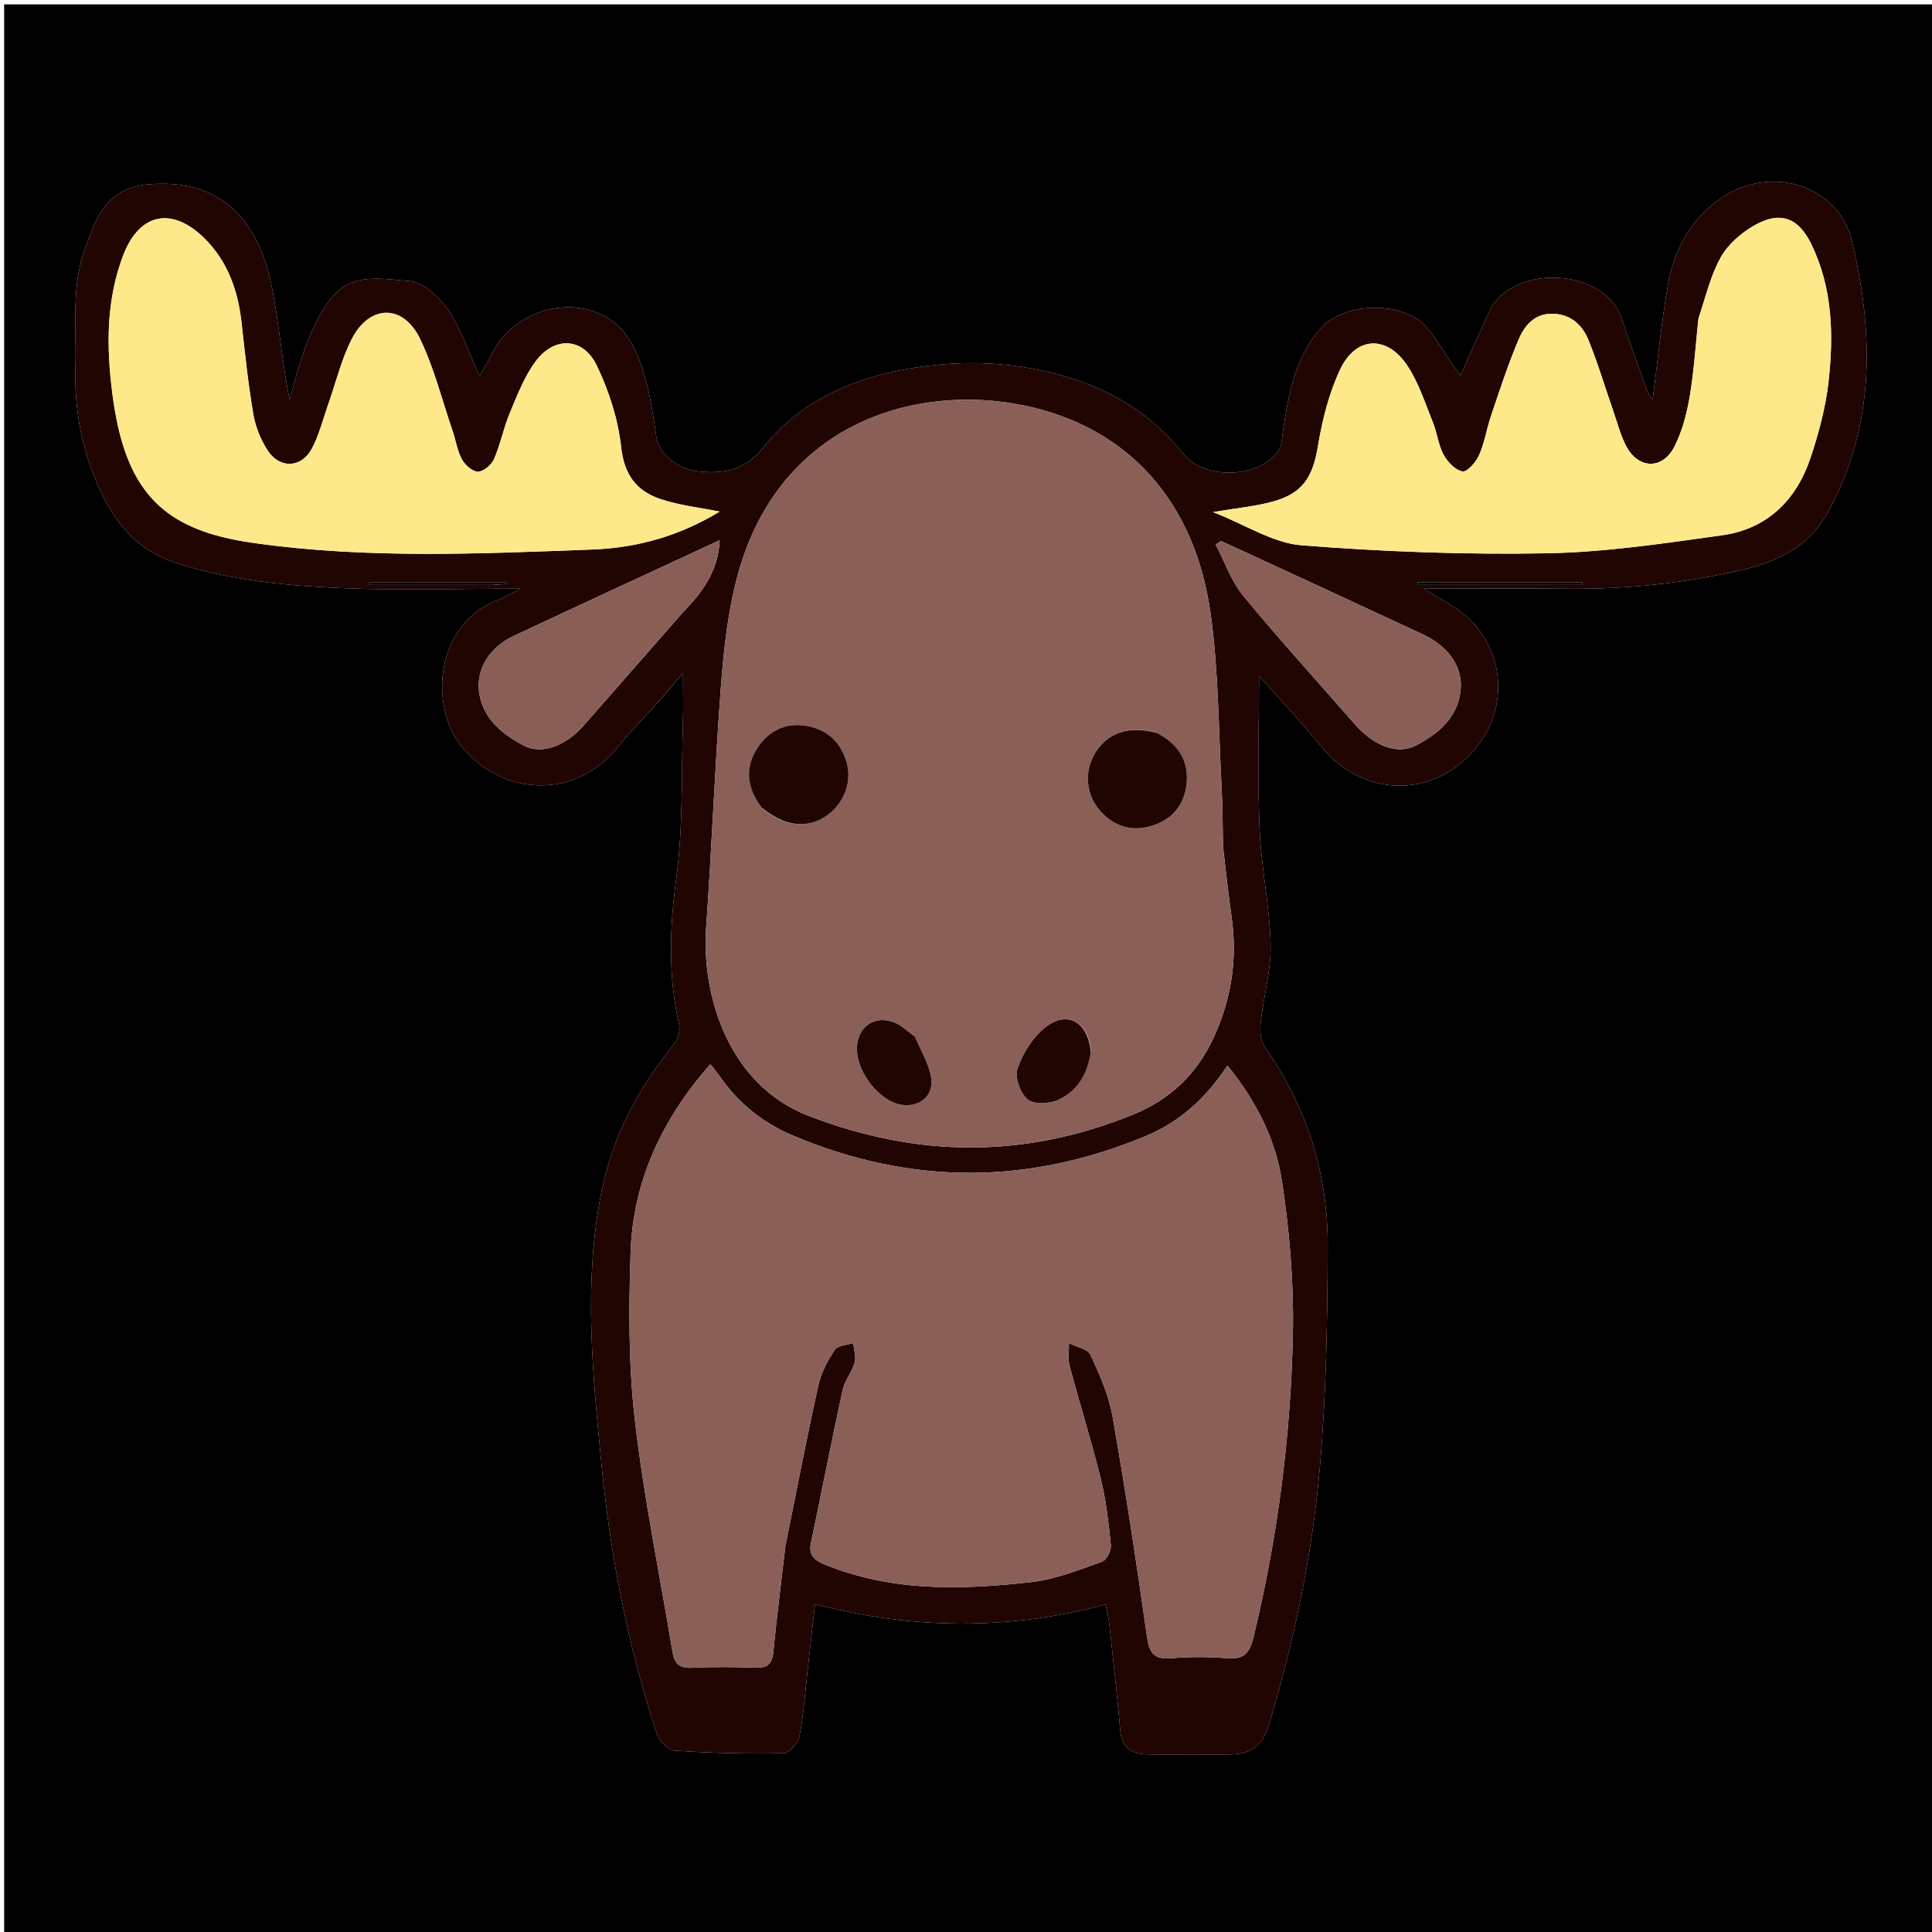 <svg version="1.1" id="Layer_1" xmlns="http://www.w3.org/2000/svg" xmlns:xlink="http://www.w3.org/1999/xlink" x="0px" y="0px"
	 width="100%" viewBox="0 0 512 512" enable-background="new 0 0 512 512" xml:space="preserve">
<path fill="#000000" opacity="1" stroke="none" 
	d="
M513,200 
	C513,304.641 513,408.782 513,512.962 
	C342.4,512.962 171.801,512.962 1.101,512.962 
	C1.101,342.442 1.101,171.884 1.101,1.163 
	C171.667,1.163 342.333,1.163 513,1.163 
	C513,67.199 513,133.35 513,200 
M174.506,185.971 
	C176.456,183.698 178.405,181.425 181.002,178.397 
	C181.002,183.603 181.106,187.426 180.984,191.241 
	C180.543,205.037 181.075,218.971 179.239,232.583 
	C177.458,245.794 177,258.6 179.982,271.581 
	C180.342,273.15 179.652,275.486 178.6,276.771 
	C169.055,288.424 162.259,301.341 159.317,316.221 
	C154.597,340.086 157.061,364.025 159.369,387.795 
	C161.726,412.076 166.357,436.089 174.027,459.358 
	C174.657,461.27 177.07,463.821 178.803,463.941 
	C188.402,464.604 198.05,464.807 207.671,464.621 
	C209.152,464.593 211.511,461.916 211.86,460.148 
	C212.978,454.475 213.35,448.655 213.999,442.891 
	C214.658,437.043 215.304,431.194 215.984,425.097 
	C241.968,431.913 267.341,432.074 293.001,425.205 
	C293.381,427.181 293.802,428.759 293.975,430.364 
	C294.991,439.772 296.064,449.178 296.874,458.605 
	C297.257,463.051 299.868,464.822 303.756,464.919 
	C311.251,465.106 318.755,465.086 326.251,464.936 
	C331.36,464.834 334.568,462.704 336.231,457.204 
	C342.974,434.901 347.727,412.161 349.762,389.036 
	C351.479,369.528 351.797,349.856 351.863,330.253 
	C351.929,311.008 346.327,293.257 335.116,277.372 
	C333.984,275.768 333.873,273.06 334.1,270.952 
	C334.846,264.03 336.895,257.125 336.725,250.255 
	C336.472,240.012 334.218,229.827 333.796,219.577 
	C333.248,206.268 333.662,192.919 333.662,179.084 
	C339.298,185.468 344.977,191.496 350.197,197.898 
	C361.096,211.263 379.535,211.759 390.69,198.769 
	C399.616,188.375 399.156,173.282 389.14,163.831 
	C385.827,160.706 381.449,158.711 377.247,155.998 
	C390.145,155.998 402.736,155.889 415.325,156.025 
	C431.327,156.198 447.121,154.494 462.659,150.786 
	C471.828,148.598 479.828,144.239 484.54,135.563 
	C497.025,112.576 496.594,88.228 490.765,63.807 
	C487.304,49.309 469.954,43.808 457.13,51.877 
	C448.147,57.53 443.644,65.973 441.935,75.955 
	C440.242,85.849 439.274,95.866 437.988,105.829 
	C436.881,104.738 436.5,103.558 436.087,102.388 
	C433.993,96.45 431.756,90.559 429.818,84.57 
	C425.346,70.75 400.581,69.86 394.696,82.535 
	C392.152,88.015 389.727,93.55 387.056,99.487 
	C386.319,98.49 385.455,97.382 384.656,96.229 
	C382.404,92.98 380.534,89.381 377.872,86.517 
	C371.404,79.56 355.971,80.067 349.833,87.174 
	C343.093,94.979 341.448,104.641 339.987,114.372 
	C339.724,116.129 339.694,118.188 338.743,119.531 
	C333.579,126.824 319.156,127.227 313.594,120.254 
	C305.864,110.563 295.855,104.054 284.276,100.375 
	C270.183,95.897 255.767,95.123 240.988,97.681 
	C225.615,100.341 212.09,106.364 202.387,118.458 
	C197.333,124.758 191.821,125.622 185.025,124.912 
	C179.305,124.314 174.585,120.057 173.949,115.819 
	C173.09,110.094 172.295,104.283 170.595,98.781 
	C168.732,92.748 165.966,86.722 159.989,83.652 
	C149.174,78.097 135.054,83.391 130.015,94.413 
	C129.182,96.236 128.033,97.914 127.055,99.616 
	C124.193,93.355 122.244,87.271 118.804,82.198 
	C116.483,78.776 112.244,74.851 108.542,74.496 
	C95.505,73.244 89.708,72.373 82.869,87.33 
	C81.696,89.896 80.681,92.55 79.813,95.235 
	C78.674,98.76 77.753,102.355 76.738,105.92 
	C74.72,95.838 73.995,85.745 72.015,75.906 
	C68.644,59.159 59.183,46.924 38.898,48.895 
	C33.431,49.426 29.741,51.812 26.979,55.838 
	C25.055,58.644 23.995,62.079 22.754,65.311 
	C18.748,75.74 20.31,86.668 19.993,97.429 
	C19.664,108.587 21.71,119.261 26.314,129.434 
	C30.507,138.7 36.389,145.876 46.709,149.205 
	C60.956,153.802 75.63,155.197 90.34,155.846 
	C105.705,156.524 121.123,155.998 137.97,155.998 
	C135.173,157.408 133.786,158.277 132.284,158.838 
	C115.01,165.289 113.734,187.476 122.472,197.998 
	C133.583,211.377 152.836,211.65 163.71,198.001 
	C166.914,193.98 170.563,190.313 174.506,185.971 
z"/>
<path fill="#200502" opacity="1" stroke="none" 
	d="
M174.257,186.227 
	C170.563,190.313 166.914,193.98 163.71,198.001 
	C152.836,211.65 133.583,211.377 122.472,197.998 
	C113.734,187.476 115.01,165.289 132.284,158.838 
	C133.786,158.277 135.173,157.408 137.97,155.998 
	C121.123,155.998 105.705,156.524 90.34,155.846 
	C75.63,155.197 60.956,153.802 46.709,149.205 
	C36.389,145.876 30.507,138.7 26.314,129.434 
	C21.71,119.261 19.664,108.587 19.993,97.429 
	C20.31,86.668 18.748,75.74 22.754,65.311 
	C23.995,62.079 25.055,58.644 26.979,55.838 
	C29.741,51.812 33.431,49.426 38.898,48.895 
	C59.183,46.924 68.644,59.159 72.015,75.906 
	C73.995,85.745 74.72,95.838 76.738,105.92 
	C77.753,102.355 78.674,98.76 79.813,95.235 
	C80.681,92.55 81.696,89.896 82.869,87.33 
	C89.708,72.373 95.505,73.244 108.542,74.496 
	C112.244,74.851 116.483,78.776 118.804,82.198 
	C122.244,87.271 124.193,93.355 127.055,99.616 
	C128.033,97.914 129.182,96.236 130.015,94.413 
	C135.054,83.391 149.174,78.097 159.989,83.652 
	C165.966,86.722 168.732,92.748 170.595,98.781 
	C172.295,104.283 173.09,110.094 173.949,115.819 
	C174.585,120.057 179.305,124.314 185.025,124.912 
	C191.821,125.622 197.333,124.758 202.387,118.458 
	C212.09,106.364 225.615,100.341 240.988,97.681 
	C255.767,95.123 270.183,95.897 284.276,100.375 
	C295.855,104.054 305.864,110.563 313.594,120.254 
	C319.156,127.227 333.579,126.824 338.743,119.531 
	C339.694,118.188 339.724,116.129 339.987,114.372 
	C341.448,104.641 343.093,94.979 349.833,87.174 
	C355.971,80.067 371.404,79.56 377.872,86.517 
	C380.534,89.381 382.404,92.98 384.656,96.229 
	C385.455,97.382 386.319,98.49 387.056,99.487 
	C389.727,93.55 392.152,88.015 394.696,82.535 
	C400.581,69.86 425.346,70.75 429.818,84.57 
	C431.756,90.559 433.993,96.45 436.087,102.388 
	C436.5,103.558 436.881,104.738 437.988,105.829 
	C439.274,95.866 440.242,85.849 441.935,75.955 
	C443.644,65.973 448.147,57.53 457.13,51.877 
	C469.954,43.808 487.304,49.309 490.765,63.807 
	C496.594,88.228 497.025,112.576 484.54,135.563 
	C479.828,144.239 471.828,148.598 462.659,150.786 
	C447.121,154.494 431.327,156.198 415.325,156.025 
	C402.736,155.889 390.145,155.998 377.247,155.998 
	C381.449,158.711 385.827,160.706 389.14,163.831 
	C399.156,173.282 399.616,188.375 390.69,198.769 
	C379.535,211.759 361.096,211.263 350.197,197.898 
	C344.977,191.496 339.298,185.468 333.662,179.084 
	C333.662,192.919 333.248,206.268 333.796,219.577 
	C334.218,229.827 336.472,240.012 336.725,250.255 
	C336.895,257.125 334.846,264.03 334.1,270.952 
	C333.873,273.06 333.984,275.768 335.116,277.372 
	C346.327,293.257 351.929,311.008 351.863,330.253 
	C351.797,349.856 351.479,369.528 349.762,389.036 
	C347.727,412.161 342.974,434.901 336.231,457.204 
	C334.568,462.704 331.36,464.834 326.251,464.936 
	C318.755,465.086 311.251,465.106 303.756,464.919 
	C299.868,464.822 297.257,463.051 296.874,458.605 
	C296.064,449.178 294.991,439.772 293.975,430.364 
	C293.802,428.759 293.381,427.181 293.001,425.205 
	C267.341,432.074 241.968,431.913 215.984,425.097 
	C215.304,431.194 214.658,437.043 213.999,442.891 
	C213.35,448.655 212.978,454.475 211.86,460.148 
	C211.511,461.916 209.152,464.593 207.671,464.621 
	C198.05,464.807 188.402,464.604 178.803,463.941 
	C177.07,463.821 174.657,461.27 174.027,459.358 
	C166.357,436.089 161.726,412.076 159.369,387.795 
	C157.061,364.025 154.597,340.086 159.317,316.221 
	C162.259,301.341 169.055,288.424 178.6,276.771 
	C179.652,275.486 180.342,273.15 179.982,271.581 
	C177,258.6 177.458,245.794 179.239,232.583 
	C181.075,218.971 180.543,205.037 180.984,191.241 
	C181.106,187.426 181.002,183.603 181.002,178.397 
	C178.405,181.425 176.456,183.698 174.257,186.227 
M324.107,224.322 
	C323.995,219.159 324.026,213.99 323.746,208.837 
	C322.906,193.395 322.962,177.817 320.815,162.552 
	C316.583,132.465 298.581,113.05 271.293,107.437 
	C242.336,101.482 205.341,112.27 194.96,154.443 
	C192.71,163.582 191.703,173.115 191.004,182.531 
	C189.439,203.59 188.615,224.704 187.134,245.77 
	C185.864,263.841 193.062,287.516 214.257,295.694 
	C243.173,306.85 271.654,307.055 300.352,295.333 
	C310.145,291.333 317.1,284.656 321.514,275.213 
	C326.285,265.007 327.981,254.308 326.398,243.101 
	C325.56,237.171 324.901,231.216 324.107,224.322 
M208.145,409.637 
	C211.018,395.461 213.749,381.253 216.868,367.131 
	C217.602,363.806 219.336,360.564 221.237,357.701 
	C222.011,356.536 224.456,356.482 226.141,355.923 
	C226.298,357.654 226.944,359.524 226.502,361.086 
	C225.789,363.608 223.869,365.82 223.317,368.35 
	C220.378,381.83 217.744,395.378 214.913,408.883 
	C214.202,412.274 215.94,413.556 218.74,414.688 
	C236.5,421.867 254.956,421.356 273.404,419.257 
	C279.748,418.536 285.931,416.011 292.033,413.871 
	C293.231,413.451 294.534,410.929 294.394,409.514 
	C293.808,403.56 293.107,397.556 291.679,391.76 
	C289.218,381.782 286.106,371.966 283.459,362.031 
	C282.951,360.123 283.323,357.98 283.289,355.946 
	C285.25,356.945 288.252,357.461 288.983,359.032 
	C291.421,364.274 293.844,369.754 294.837,375.395 
	C298.241,394.721 301.188,414.134 303.94,433.566 
	C304.544,437.828 305.595,439.835 310.274,439.448 
	C315.239,439.039 320.29,439.04 325.254,439.451 
	C329.692,439.819 331.192,437.992 332.185,433.896 
	C338.644,407.238 342.136,380.162 342.638,352.813 
	C342.881,339.584 341.712,326.197 339.743,313.098 
	C338.063,301.924 332.898,291.761 325.285,282.378 
	C319.616,290.961 312.791,297.236 303.699,301.035 
	C272.591,314.032 241.57,314.086 210.462,301.081 
	C202.38,297.702 195.843,292.56 190.856,285.389 
	C190.137,284.355 189.311,283.396 188.237,282.023 
	C175.456,296.572 167.742,312.961 167.11,331.93 
	C166.617,346.712 166.552,361.671 168.249,376.325 
	C170.637,396.946 174.838,417.356 178.244,437.859 
	C178.719,440.715 179.987,442.127 183.214,441.975 
	C188.867,441.71 194.546,441.754 200.203,441.957 
	C203.351,442.07 204.63,440.986 204.94,437.806 
	C205.827,428.696 206.994,419.613 208.145,409.637 
M450.068,84.785 
	C449.343,91.574 448.931,98.417 447.784,105.135 
	C447.011,109.667 445.794,114.326 443.718,118.388 
	C440.571,124.543 434.175,124.321 430.954,118.226 
	C429.572,115.611 428.818,112.656 427.839,109.835 
	C425.553,103.248 423.559,96.545 420.946,90.093 
	C419.323,86.084 416.196,83.229 411.424,83.143 
	C406.663,83.056 404.005,86.313 402.442,89.99 
	C399.654,96.545 397.461,103.361 395.163,110.116 
	C393.986,113.574 393.446,117.282 391.984,120.598 
	C391.168,122.449 388.808,125.149 387.581,124.937 
	C385.668,124.605 383.602,122.409 382.557,120.484 
	C381.158,117.904 380.871,114.749 379.752,111.985 
	C377.702,106.921 376.002,101.564 373.058,97.045 
	C367.652,88.745 359.365,89.018 355.162,97.897 
	C352.161,104.236 350.413,111.361 349.25,118.326 
	C347.916,126.319 345.326,130.685 337.427,132.889 
	C332.774,134.189 327.876,134.615 321.484,135.708 
	C330.168,139.109 337.365,143.906 344.896,144.503 
	C366.458,146.215 388.169,147.015 409.795,146.634 
	C425.358,146.36 440.933,144.011 456.4,141.85 
	C468.385,140.175 476.102,132.488 479.846,121.215 
	C481.984,114.779 483.79,108.087 484.555,101.375 
	C485.978,88.879 485.692,76.354 480.006,64.686 
	C476.554,57.601 471.73,55.851 464.872,59.761 
	C461.405,61.739 457.947,64.76 456.026,68.176 
	C453.314,73 452.029,78.627 450.068,84.785 
M29.819,104.61 
	C32.842,127.951 41.364,138.482 60.74,142.739 
	C63.175,143.274 65.646,143.675 68.116,144.017 
	C97.656,148.107 127.265,146.741 156.921,145.632 
	C169.439,145.163 180.544,141.762 190.708,135.574 
	C185.54,134.523 180.035,133.954 174.924,132.222 
	C168.707,130.115 165.416,125.829 164.618,118.55 
	C163.805,111.133 161.394,103.573 158.126,96.83 
	C154.529,89.41 146.957,89.072 141.994,95.706 
	C138.976,99.74 137.095,104.699 135.118,109.416 
	C133.453,113.388 132.641,117.722 130.925,121.666 
	C130.263,123.188 128.159,124.979 126.69,124.998 
	C125.24,125.018 123.239,123.24 122.418,121.738 
	C121.169,119.451 120.793,116.701 119.935,114.185 
	C117.153,106.021 115.036,97.53 111.325,89.808 
	C106.84,80.477 97.896,80.644 93.185,89.921 
	C90.43,95.347 89,101.444 86.953,107.233 
	C85.571,111.143 84.584,115.272 82.648,118.889 
	C79.887,124.048 74.162,124.299 70.955,119.406 
	C69.093,116.565 67.709,113.125 67.138,109.779 
	C65.766,101.75 64.911,93.628 64.015,85.525 
	C63.072,77 60.349,69.238 54.155,63.143 
	C45.511,54.636 36.877,56.48 32.613,67.759 
	C28.202,79.425 28.13,91.534 29.819,104.61 
M180.884,162.374 
	C186.009,157.092 190.358,151.412 190.728,143.157 
	C172.299,151.712 154.183,160.071 136.118,168.537 
	C129.878,171.461 126.194,177.166 126.942,183.203 
	C127.828,190.362 133.07,194.581 138.83,197.586 
	C143.757,200.156 150.138,197.471 154.745,192.202 
	C163.292,182.428 171.852,172.665 180.884,162.374 
M328.796,145.752 
	C327.044,144.952 325.291,144.151 323.538,143.351 
	C323.085,143.679 322.633,144.006 322.18,144.334 
	C324.565,148.884 326.269,153.994 329.464,157.878 
	C338.973,169.442 349.082,180.512 358.929,191.798 
	C363.843,197.431 370.067,200.196 375.149,197.59 
	C380.932,194.623 386.162,190.378 387.049,183.229 
	C387.836,176.877 383.944,171.314 377.02,168.089 
	C361.186,160.716 345.329,153.39 328.796,145.752 
M404.496,155.002 
	C409.446,155.002 414.396,155.002 419.345,155.002 
	C419.335,154.779 419.324,154.556 419.313,154.333 
	C404.768,154.333 390.223,154.333 375.678,154.333 
	C375.679,154.556 375.68,154.779 375.68,155.002 
	C384.953,155.002 394.225,155.002 404.496,155.002 
M130.969,155.002 
	C132.102,154.912 133.235,154.821 134.368,154.731 
	C134.344,154.607 134.32,154.483 134.296,154.359 
	C122.11,154.359 109.925,154.359 97.739,154.359 
	C97.741,154.574 97.743,154.788 97.745,155.002 
	C108.529,155.002 119.313,155.002 130.969,155.002 
z"/>
<path fill="#8A5F58" opacity="1" stroke="none" 
	d="
M324.134,224.797 
	C324.901,231.216 325.56,237.171 326.398,243.101 
	C327.981,254.308 326.285,265.007 321.514,275.213 
	C317.1,284.656 310.145,291.333 300.352,295.333 
	C271.654,307.055 243.173,306.85 214.257,295.694 
	C193.062,287.516 185.864,263.841 187.134,245.77 
	C188.615,224.704 189.439,203.59 191.004,182.531 
	C191.703,173.115 192.71,163.582 194.96,154.443 
	C205.341,112.27 242.336,101.482 271.293,107.437 
	C298.581,113.05 316.583,132.465 320.815,162.552 
	C322.962,177.817 322.906,193.395 323.746,208.837 
	C324.026,213.99 323.995,219.159 324.134,224.797 
M306.122,194.07 
	C299.336,192.227 293.756,194.075 290.408,199.273 
	C287.236,204.199 287.683,210.627 291.619,214.978 
	C295.306,219.053 299.948,220.45 305.177,218.872 
	C310.611,217.232 313.87,213.356 314.455,207.695 
	C315.089,201.565 312.223,197.182 306.122,194.07 
M202.139,214.345 
	C207.823,218.927 213.511,219.665 218.596,216.478 
	C223.385,213.477 225.879,207.539 224.429,202.259 
	C222.925,196.782 219.286,193.321 213.732,192.366 
	C208.334,191.438 203.837,193.542 200.831,198.06 
	C197.293,203.377 197.868,208.723 202.139,214.345 
M242.103,274.389 
	C240.489,273.262 239.009,271.817 237.235,271.066 
	C231.865,268.793 227.12,272.098 227.092,277.928 
	C227.065,283.629 232.124,290.659 237.533,292.436 
	C242.45,294.051 247.291,291.238 246.82,286.172 
	C246.463,282.324 244.09,278.662 242.103,274.389 
M289.088,278.429 
	C288.396,270.7 282.75,267.604 276.856,272.4 
	C273.595,275.054 271.013,279.239 269.649,283.252 
	C268.881,285.513 270.43,289.782 272.381,291.374 
	C274.067,292.751 278.195,292.496 280.539,291.423 
	C285.474,289.166 288.148,284.673 289.088,278.429 
z"/>
<path fill="#895F58" opacity="1" stroke="none" 
	d="
M208.098,410.078 
	C206.994,419.613 205.827,428.696 204.94,437.806 
	C204.63,440.986 203.351,442.07 200.203,441.957 
	C194.546,441.754 188.867,441.71 183.214,441.975 
	C179.987,442.127 178.719,440.715 178.244,437.859 
	C174.838,417.356 170.637,396.946 168.249,376.325 
	C166.552,361.671 166.617,346.712 167.11,331.93 
	C167.742,312.961 175.456,296.572 188.237,282.023 
	C189.311,283.396 190.137,284.355 190.856,285.389 
	C195.843,292.56 202.38,297.702 210.462,301.081 
	C241.57,314.086 272.591,314.032 303.699,301.035 
	C312.791,297.236 319.616,290.961 325.285,282.378 
	C332.898,291.761 338.063,301.924 339.743,313.098 
	C341.712,326.197 342.881,339.584 342.638,352.813 
	C342.136,380.162 338.644,407.238 332.185,433.896 
	C331.192,437.992 329.692,439.819 325.254,439.451 
	C320.29,439.04 315.239,439.039 310.274,439.448 
	C305.595,439.835 304.544,437.828 303.94,433.566 
	C301.188,414.134 298.241,394.721 294.837,375.395 
	C293.844,369.754 291.421,364.274 288.983,359.032 
	C288.252,357.461 285.25,356.945 283.289,355.946 
	C283.323,357.98 282.951,360.123 283.459,362.031 
	C286.106,371.966 289.218,381.782 291.679,391.76 
	C293.107,397.556 293.808,403.56 294.394,409.514 
	C294.534,410.929 293.231,413.451 292.033,413.871 
	C285.931,416.011 279.748,418.536 273.404,419.257 
	C254.956,421.356 236.5,421.867 218.74,414.688 
	C215.94,413.556 214.202,412.274 214.913,408.883 
	C217.744,395.378 220.378,381.83 223.317,368.35 
	C223.869,365.82 225.789,363.608 226.502,361.086 
	C226.944,359.524 226.298,357.654 226.141,355.923 
	C224.456,356.482 222.011,356.536 221.237,357.701 
	C219.336,360.564 217.602,363.806 216.868,367.131 
	C213.749,381.253 211.018,395.461 208.098,410.078 
z"/>
<path fill="#FDE989" opacity="1" stroke="none" 
	d="
M450.1,84.348 
	C452.029,78.627 453.314,73 456.026,68.176 
	C457.947,64.76 461.405,61.739 464.872,59.761 
	C471.73,55.851 476.554,57.601 480.006,64.686 
	C485.692,76.354 485.978,88.879 484.555,101.375 
	C483.79,108.087 481.984,114.779 479.846,121.215 
	C476.102,132.488 468.385,140.175 456.4,141.85 
	C440.933,144.011 425.358,146.36 409.795,146.634 
	C388.169,147.015 366.458,146.215 344.896,144.503 
	C337.365,143.906 330.168,139.109 321.484,135.708 
	C327.876,134.615 332.774,134.189 337.427,132.889 
	C345.326,130.685 347.916,126.319 349.25,118.326 
	C350.413,111.361 352.161,104.236 355.162,97.897 
	C359.365,89.018 367.652,88.745 373.058,97.045 
	C376.002,101.564 377.702,106.921 379.752,111.985 
	C380.871,114.749 381.158,117.904 382.557,120.484 
	C383.602,122.409 385.668,124.605 387.581,124.937 
	C388.808,125.149 391.168,122.449 391.984,120.598 
	C393.446,117.282 393.986,113.574 395.163,110.116 
	C397.461,103.361 399.654,96.545 402.442,89.99 
	C404.005,86.313 406.663,83.056 411.424,83.143 
	C416.196,83.229 419.323,86.084 420.946,90.093 
	C423.559,96.545 425.553,103.248 427.839,109.835 
	C428.818,112.656 429.572,115.611 430.954,118.226 
	C434.175,124.321 440.571,124.543 443.718,118.388 
	C445.794,114.326 447.011,109.667 447.784,105.135 
	C448.931,98.417 449.343,91.574 450.1,84.348 
z"/>
<path fill="#FDE989" opacity="1" stroke="none" 
	d="
M29.751,104.171 
	C28.13,91.534 28.202,79.425 32.613,67.759 
	C36.877,56.48 45.511,54.636 54.155,63.143 
	C60.349,69.238 63.072,77 64.015,85.525 
	C64.911,93.628 65.766,101.75 67.138,109.779 
	C67.709,113.125 69.093,116.565 70.955,119.406 
	C74.162,124.299 79.887,124.048 82.648,118.889 
	C84.584,115.272 85.571,111.143 86.953,107.233 
	C89,101.444 90.43,95.347 93.185,89.921 
	C97.896,80.644 106.84,80.477 111.325,89.808 
	C115.036,97.53 117.153,106.021 119.935,114.185 
	C120.793,116.701 121.169,119.451 122.418,121.738 
	C123.239,123.24 125.24,125.018 126.69,124.998 
	C128.159,124.979 130.263,123.188 130.925,121.666 
	C132.641,117.722 133.453,113.388 135.118,109.416 
	C137.095,104.699 138.976,99.74 141.994,95.706 
	C146.957,89.072 154.529,89.41 158.126,96.83 
	C161.394,103.573 163.805,111.133 164.618,118.55 
	C165.416,125.829 168.707,130.115 174.924,132.222 
	C180.035,133.954 185.54,134.523 190.708,135.574 
	C180.544,141.762 169.439,145.163 156.921,145.632 
	C127.265,146.741 97.656,148.107 68.116,144.017 
	C65.646,143.675 63.175,143.274 60.74,142.739 
	C41.364,138.482 32.842,127.951 29.751,104.171 
z"/>
<path fill="#895E57" opacity="1" stroke="none" 
	d="
M180.646,162.635 
	C171.852,172.665 163.292,182.428 154.745,192.202 
	C150.138,197.471 143.757,200.156 138.83,197.586 
	C133.07,194.581 127.828,190.362 126.942,183.203 
	C126.194,177.166 129.878,171.461 136.118,168.537 
	C154.183,160.071 172.299,151.712 190.728,143.157 
	C190.358,151.412 186.009,157.092 180.646,162.635 
z"/>
<path fill="#895E57" opacity="1" stroke="none" 
	d="
M329.139,145.899 
	C345.329,153.39 361.186,160.716 377.02,168.089 
	C383.944,171.314 387.836,176.877 387.049,183.229 
	C386.162,190.378 380.932,194.623 375.149,197.59 
	C370.067,200.196 363.843,197.431 358.929,191.798 
	C349.082,180.512 338.973,169.442 329.464,157.878 
	C326.269,153.994 324.565,148.884 322.18,144.334 
	C322.633,144.006 323.085,143.679 323.538,143.351 
	C325.291,144.151 327.044,144.952 329.139,145.899 
z"/>
<path fill="#000000" opacity="1" stroke="none" 
	d="
M403.997,155.002 
	C394.225,155.002 384.953,155.002 375.68,155.002 
	C375.68,154.779 375.679,154.556 375.678,154.333 
	C390.223,154.333 404.768,154.333 419.313,154.333 
	C419.324,154.556 419.335,154.779 419.345,155.002 
	C414.396,155.002 409.446,155.002 403.997,155.002 
z"/>
<path fill="#000000" opacity="1" stroke="none" 
	d="
M130.533,155.002 
	C119.313,155.002 108.529,155.002 97.745,155.002 
	C97.743,154.788 97.741,154.574 97.739,154.359 
	C109.925,154.359 122.11,154.359 134.296,154.359 
	C134.32,154.483 134.344,154.607 134.368,154.731 
	C133.235,154.821 132.102,154.912 130.533,155.002 
z"/>
<path fill="#200502" opacity="1" stroke="none" 
	d="
M306.48,194.217 
	C312.223,197.182 315.089,201.565 314.455,207.695 
	C313.87,213.356 310.611,217.232 305.177,218.872 
	C299.948,220.45 295.306,219.053 291.619,214.978 
	C287.683,210.627 287.236,204.199 290.408,199.273 
	C293.756,194.075 299.336,192.227 306.48,194.217 
z"/>
<path fill="#200502" opacity="1" stroke="none" 
	d="
M201.896,214.063 
	C197.868,208.723 197.293,203.377 200.831,198.06 
	C203.837,193.542 208.334,191.438 213.732,192.366 
	C219.286,193.321 222.925,196.782 224.429,202.259 
	C225.879,207.539 223.385,213.477 218.596,216.478 
	C213.511,219.665 207.823,218.927 201.896,214.063 
z"/>
<path fill="#200502" opacity="1" stroke="none" 
	d="
M242.359,274.653 
	C244.09,278.662 246.463,282.324 246.82,286.172 
	C247.291,291.238 242.45,294.051 237.533,292.436 
	C232.124,290.659 227.065,283.629 227.092,277.928 
	C227.12,272.098 231.865,268.793 237.235,271.066 
	C239.009,271.817 240.489,273.262 242.359,274.653 
z"/>
<path fill="#200502" opacity="1" stroke="none" 
	d="
M289.065,278.84 
	C288.148,284.673 285.474,289.166 280.539,291.423 
	C278.195,292.496 274.067,292.751 272.381,291.374 
	C270.43,289.782 268.881,285.513 269.649,283.252 
	C271.013,279.239 273.595,275.054 276.856,272.4 
	C282.75,267.604 288.396,270.7 289.065,278.84 
z"/>
</svg>
